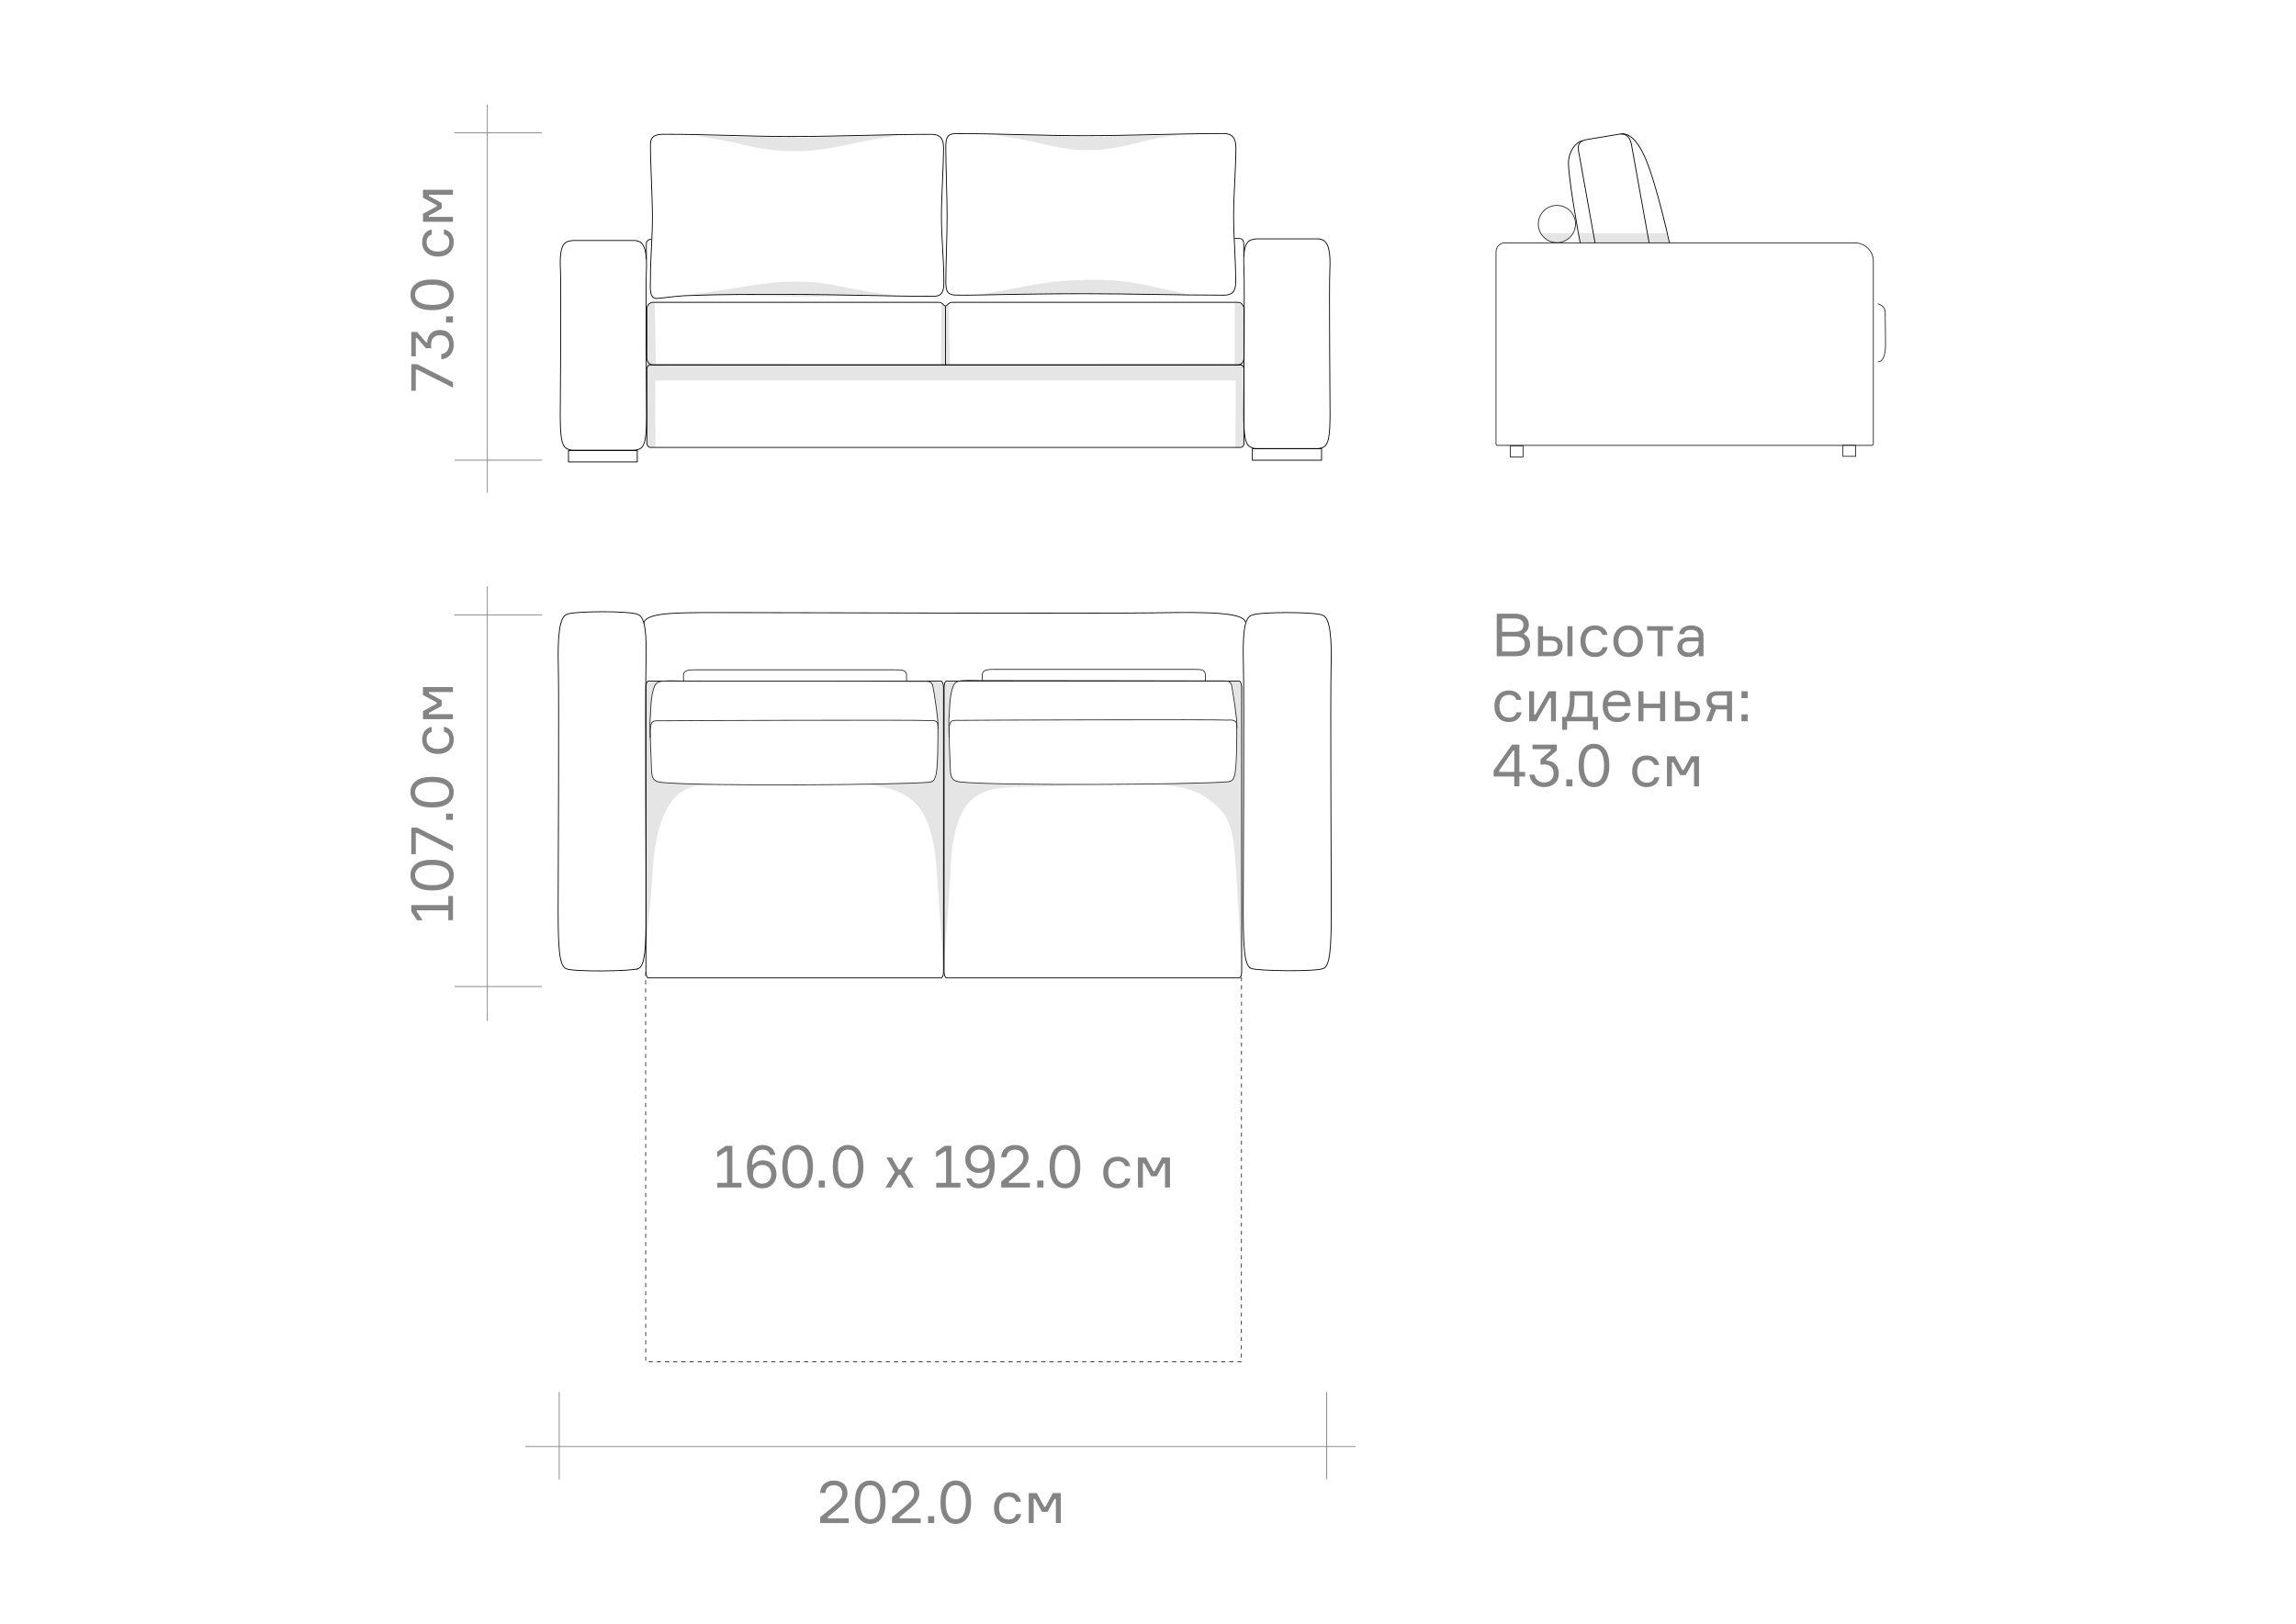 <?xml version="1.0" encoding="UTF-8"?>
<!DOCTYPE svg PUBLIC "-//W3C//DTD SVG 1.1//EN" "http://www.w3.org/Graphics/SVG/1.1/DTD/svg11.dtd">
<!-- Creator: CorelDRAW 2021.5 -->
<svg xmlns="http://www.w3.org/2000/svg" xml:space="preserve" width="297mm" height="210mm" version="1.1" shape-rendering="geometricPrecision" text-rendering="geometricPrecision" image-rendering="optimizeQuality" fill-rule="evenodd" clip-rule="evenodd"
viewBox="0 0 29698.94 20999.25"
 xmlns:xlink="http://www.w3.org/1999/xlink"
 xmlns:xodm="http://www.corel.com/coreldraw/odm/2003">
 <g id="Тени">
  <g id="_2274493547184">
   <path fill="black" fill-opacity="0.102" d="M8443.19 11255.55c52.37,-852.41 335.4,-1087.08 645.45,-1102.27 32.82,-1.58 115.84,0.59 153.82,-0.63 -264.53,-40.51 -614.43,-3.8 -737.85,-43.88 -74.23,-24.1 -78.1,-90.29 -84.85,-167.86 -8.2,-93.8 -17.81,-441.24 -10.5,-482.86l24.53 -464.15c4.73,-89.73 90.67,-187.19 72.54,-185.43l-132.28 13 -19.19 119.02 0 3575.26c40.44,-967.83 37.11,-427.35 88.33,-1260.19zm2702.32 -1112.37c184.34,10.35 332.23,46.07 366.06,57.44 327.52,110.16 557.04,286.95 608.86,1102.81 23.53,370.21 83.75,1212.31 83.75,1212.31 0,0 79.92,-951.76 88.51,-1209.51 43.31,-1296.81 555.29,-1099.42 1306.67,-1139.23 132.69,-7 511.72,-12.48 625.79,-22.2 -28.7,0.57 -281.9,0.39 -310.2,0.61 -649,5.23 -1306.82,14.83 -1562.43,-49.46 -67.24,-16.93 -52.24,-132.04 -63.8,-252.5 -17.34,-180.66 -34.23,-397.84 -26.25,-443.45l39.56 -428.01c5.87,-63.57 39.54,-127.66 78.89,-154.52l-142.48 0.36 -30.71 51.43 -39.21 -49.92 -159.85 -6.1c61.82,8.16 73.25,121.15 82.51,204.98l43.77 396.73c1.6,14.54 -0.6,28.69 -3.16,42.05l1.25 0.02c-4.27,56.61 9.12,304.73 -13.66,477.02 -9.87,74.78 4.72,131.68 -44.09,158.44 -97.48,53.51 -541.64,36.89 -929.76,50.71zm3822.02 7.59c239.31,3.62 484.72,52.22 657.25,179.51 319.9,236 328.49,393.34 372.82,1076.83 64.99,1002.08 63.44,1556.43 63.4,1021.72l-0.34 -3565.9 -44.39 -50.98 -110.15 -3.41c30.12,29.79 47.89,131.64 53.62,185.29l43.49 406.16c1.56,14.54 -0.62,28.69 -3.16,42.05l1.23 0.02c-6.09,81.18 32.32,589.8 -60.74,644.71 -114.45,67.55 -595.54,14.43 -973.03,64z"/>
   <path fill="black" fill-opacity="0.102" d="M8948.85 1753.44c606.47,65.82 793.69,194.39 1278.96,201.41 517.22,7.49 664.57,-100.7 1469.15,-215.92 -452.41,9.11 -895.07,32.28 -1347.49,41.41l-1400.62 -26.9z"/>
   <path fill="black" fill-opacity="0.102" d="M12706.58 1727.93c751.9,77.6 861.51,206 1346.79,212.75 517.22,7.2 784.02,-188.65 1362.28,-201.36 -452.41,8.75 -895.07,21.19 -1347.49,29.97l-1361.58 -41.36z"/>
   <polygon fill="black" fill-opacity="0.102" points="8367.54,4049.47 8388.82,3931.1 8469.61,3910.12 8483.38,4713.06 12170.81,4718.87 12176.81,3918.22 12229.27,3966.58 12273.58,3926.87 12285.26,4718.87 15971.32,4713.08 15971.24,3910.12 16068.16,3938.18 16092.5,4012.27 16094.54,5757.04 16018,5796.28 15980.7,5796.28 15984.68,4920.82 8475.32,4920.82 8479.36,5786.44 8386.37,5786.44 8365.48,5756.45 "/>
   <path fill="black" fill-opacity="0.102" d="M8878.46 3811.96c651.22,-66.71 900.55,-163.77 1385.83,-169.57 517.22,-6.19 594.33,98.11 1362.28,181.57 -452.42,-7.53 -911.86,18.13 -1364.28,10.58l-1383.83 -22.58z"/>
   <path fill="black" fill-opacity="0.102" d="M12667.54 3814.32c796.66,-148.56 893.12,-184.67 1378.39,-194.79 517.22,-10.78 680.09,44.59 1369.71,200.93 -452.4,-13.12 -906.26,-8.76 -1358.68,-21.92l-1389.42 15.78z"/>
   <polygon fill="black" fill-opacity="0.102" points="20414.39,3015.02 21556.66,3017.36 21588.14,3143.7 20439.89,3140.93 "/>
   <polygon fill="black" fill-opacity="0.102" points="19924.74,3015.02 20342.84,3017.36 20251.72,3117.46 20112.21,3136.54 19996.12,3099.16 "/>
   <g>
    <path fill="none" stroke="black" stroke-width="10.58" stroke-miterlimit="22.926" d="M17041.51 3089.05l-788.89 0c-17.36,0 -40.13,5.98 -55.9,10.04 -99.15,21.88 -117.93,151.23 -105.99,389.22 10.29,204.9 -2.88,1740.27 -2.88,1857.82 0,291.59 17.31,418.57 104.42,442.64 20.96,8.28 25.26,11.9 60.35,11.9l788.89 0c33.91,0 37.29,-5.13 58.32,-10.24 87.08,-23.97 104.42,-150.26 104.42,-440.37 0,-116.95 -13.17,-1644.36 -2.88,-1848.21 11.94,-236.74 -13.87,-384.2 -113.03,-405.97 -16.79,-5.43 -27.53,-6.83 -46.83,-6.83z"/>
    <path fill="none" stroke="black" stroke-width="10.58" stroke-miterlimit="22.926" d="M8444.17 3910.08c1231.17,0 2462.32,0 3693.49,0 51.04,-4.24 61.09,34.32 91.62,51.47 28.82,-17.15 51.29,-54.89 86.49,-51.47l3698.58 0c42.47,0 77.24,40.46 77.24,89.87l0 629.06c0,49.43 -34.77,89.87 -77.24,89.87l-7570.17 0c-42.49,0 -77.25,-40.44 -77.25,-89.87l0 -629.06c0,-49.41 34.76,-89.87 77.25,-89.87z"/>
    <rect fill="none" stroke="black" stroke-width="10.58" stroke-miterlimit="22.926" x="8367.06" y="4718.88" width="7724.65" height="1067.56" rx="44.96" ry="53.38"/>
    <rect fill="none" stroke="black" stroke-width="10.58" stroke-miterlimit="22.926" x="7353.61" y="5826.49" width="889.75" height="147.91"/>
    <rect fill="none" stroke="black" stroke-width="10.58" stroke-miterlimit="22.926" x="16199.42" y="5803.87" width="895.04" height="147.91"/>
    <path fill="none" stroke="black" stroke-width="10.58" stroke-miterlimit="22.926" d="M8361.22 3353.21l-0.81 -199.86c-1.83,-21.96 17.04,-57.21 62.23,-60.5m7541.98 -8.3c101.77,-4.22 115.03,2.31 123.43,65.38l0.77 167.71"/>
    <path fill="none" stroke="black" stroke-width="10.58" stroke-miterlimit="22.926" d="M8603.57 1736.29c565.88,0 1068.72,29.24 1634.62,29.24 573.53,0 1233.59,-28.45 1807.14,-28.45 104.44,0 159.45,42.49 159.45,172.64 0,224.71 -27.44,648.27 -27.44,872.98 0,315.15 31.81,553.78 31.81,868.94 0,130.16 -30.39,180.46 -134.84,180.46 -604.11,0 -1253.25,-24.46 -1857.34,-24.46 -501.2,0 -832.08,-3.43 -1357.1,16.49 -109.11,4.12 -329.5,35.7 -363.6,35.7 -104.47,0 -82.63,-137.2 -82.63,-267.35 0,-272.31 25.66,-509.59 25.66,-781.89 0,-267.56 -25.66,-669.52 -25.66,-937.06 0,-130.2 85.47,-137.25 189.92,-137.25z"/>
    <line fill="none" stroke="black" stroke-width="10.58" stroke-miterlimit="22.926" x1="12229.39" y1="4718.88" x2="12229.26" y2= "3966.58" />
    <path fill="none" stroke="black" stroke-width="10.58" stroke-miterlimit="22.926" d="M12372.53 1727.73c561.07,0 1100.84,27.01 1661.9,27.01 568.65,0 1226.81,-27.92 1795.45,-27.92 103.56,0 156.68,53.36 156.68,183.52 0,224.7 -29.52,636.87 -29.52,861.57 0,315.15 26.68,560.27 26.68,875.42 0,130.17 -49.64,169.97 -153.19,169.97 -598.94,0 -1219,-18.81 -1817.94,-18.81 -496.94,0 -1000.45,10.2 -1497.38,18.93 -33.81,0.6 -108.09,-1.11 -141.91,-1.11 -103.57,0 -138.81,-32.13 -138.81,-162.28 0,-272.3 16.39,-581.92 16.39,-854.23 0,-267.55 -16.9,-640.37 -16.9,-907.91 0,-130.17 35,-164.16 138.55,-164.16z"/>
    <path fill="none" stroke="black" stroke-width="10.58" stroke-miterlimit="22.926" d="M8200.56 3110.34l-788.88 0c-17.36,0 -40.13,5.98 -55.9,10.04 -99.16,21.88 -117.94,151.23 -105.99,389.22 10.28,204.9 -2.88,1740.27 -2.88,1857.82 0,291.59 17.31,418.57 104.42,442.64 20.96,8.28 25.26,11.9 60.35,11.9l788.88 0c33.91,0 37.3,-5.13 58.33,-10.24 87.08,-23.97 104.42,-150.26 104.42,-440.37 0,-116.95 -13.17,-1644.36 -2.89,-1848.21 11.95,-236.74 -13.86,-384.2 -113.02,-405.97 -16.79,-5.43 -27.53,-6.83 -46.84,-6.83z"/>
   </g>
   <g>
    <rect fill="none" stroke="#2B2A29" stroke-width="10.58" stroke-miterlimit="22.926" x="23837.68" y="5757.01" width="165.62" height="144.45"/>
    <rect fill="none" stroke="#2B2A29" stroke-width="10.58" stroke-miterlimit="22.926" x="19535.4" y="5765.39" width="165.62" height="144.45"/>
    <path fill="none" stroke="#2B2A29" stroke-width="10.58" stroke-miterlimit="22.926" d="M19351.04 3255.22l0 2485.92c0,10.38 8.47,18.84 18.83,18.84l4843.03 0c10.35,0 18.83,-8.46 18.83,-18.84l0 -2362.11c0,-130.97 -107.14,-238.1 -238.09,-238.1l-4528.33 0c-62.86,0 -114.27,51.42 -114.27,114.29z"/>
    <circle fill="none" stroke="#2B2A29" stroke-width="10.58" stroke-miterlimit="22.926" cx="20138.65" cy="2897.23" r="240.76"/>
    <path fill="none" stroke="#2B2A29" stroke-width="10.58" stroke-miterlimit="22.926" d="M24289.64 3929.46c0,0 95.53,17.55 95.53,113.73 0,96.17 6.02,384.27 4.14,432.27 -1.88,48.01 -8.38,203.82 -99.01,203.82"/>
    <path fill="none" stroke="black" stroke-width="10.58" stroke-miterlimit="22.926" d="M20632.04 3140.93l-198.65 -1105.44c-18.62,-103.7 -53.52,-205.9 87.23,-229.49l415.42 -69.58c37.34,-6.26 139.14,-22.12 168.28,140.18l226.15 1258.41"/>
    <path fill="none" stroke="black" stroke-width="10.58" stroke-miterlimit="22.926" d="M20473.78 1819.2c-100.11,20.95 -171.86,138.06 -184.2,254.79 -17.34,163.99 142.39,1037.34 150.32,1066.94"/>
    <path fill="none" stroke="black" stroke-width="10.58" stroke-miterlimit="22.926" d="M20966.47 1732.95c182.67,-29.06 309.78,294.93 334.28,356.05 130.86,326.5 280.84,985.94 292.79,1051.95"/>
   </g>
   <g>
    <path fill="none" stroke="black" stroke-width="10.58" stroke-miterlimit="22.926" d="M16180.26 12523.95c-82.45,-42.17 -98.93,-257.54 -98.93,-752.27 0,-199.44 12.56,-2804.25 2.73,-3151.88 -11.31,-403.75 6.54,-623.23 100.75,-660.69 93.37,-51.11 841.68,-46.36 924.34,-2.55 95.01,34.39 119.57,284.57 108.22,686.17 -9.79,345.87 2.71,2937.23 2.71,3135.65 0,492.13 -16.46,706.44 -99.61,745.95 -84.87,45.14 -864.37,34.58 -940.21,-0.38z"/>
    <path fill="none" stroke="black" stroke-width="10.58" stroke-miterlimit="22.926" d="M16110.39 8047.61c-25.72,-129.61 -487.4,-133.97 -1169.23,-121.91 -587.11,10.38 -4986.17,-2.92 -5323.02,-2.92 -835.46,0 -1254.63,-15.73 -1291.3,137.12"/>
    <path fill="none" stroke="black" stroke-width="10.58" stroke-miterlimit="22.926" d="M8259.43 12526.72c82.45,-42.29 98.93,-258.3 98.93,-754.49 0,-200.03 -12.56,-2812.52 -2.73,-3161.18 11.31,-404.94 -6.53,-625.07 -100.74,-662.64 -93.37,-51.27 -841.69,-46.5 -924.35,-2.56 -95.01,34.5 -119.57,285.41 -108.22,688.2 9.8,346.89 -2.71,2945.89 -2.71,3144.9 0,493.58 16.47,708.53 99.62,748.15 84.86,45.28 864.37,34.69 940.2,-0.38z"/>
    <rect fill="none" stroke="black" stroke-width="10.58" stroke-miterlimit="22.926" x="12211.72" y="8808.55" width="3849.29" height="3838.97" rx="31.72" ry="79.98"/>
    <rect fill="none" stroke="black" stroke-width="10.58" stroke-miterlimit="22.926" x="8354.88" y="8808.46" width="3849.29" height="3839.06" rx="31.72" ry="79.98"/>
    <g>
     <polyline fill="none" stroke="#2B2A29" stroke-width="10.58" stroke-miterlimit="22.926" stroke-dasharray="52.898 52.898" points="8351.29,12572.03 8352.69,17612.75 16057.13,17612.75 16059.06,12580.54 "/>
     <path fill="none" stroke="#2B2A29" stroke-width="10.58" stroke-miterlimit="22.926" d="M8428.82 9993.44c10.47,75.26 28.9,115.14 125.98,125.31 500.04,52.43 3051.04,33.35 3465.23,-2.21 47.98,-6.19 64.64,-25.59 81.25,-74.04 33.7,-90.95 31.14,-508.45 31.14,-646.83 7.63,-80.26 -49.94,-446.76 -68.18,-531.76 -10.43,-38.75 -45.98,-52.7 -75.81,-52.05 -1104.57,-3.75 -1995.95,-1.77 -3120.81,-4.39 -59.71,2.21 -190.38,-7.28 -287.46,0.64 -61.15,5.01 -96.48,26.82 -108.53,57.37 -63.66,129.7 -51.61,367.87 -62.83,437.64 -5.81,124.91 16.15,551.22 20.02,690.32z"/>
     <path fill="none" stroke="#2B2A29" stroke-width="10.58" stroke-miterlimit="22.926" d="M8411 9544.62c-5.58,-233.9 17.78,-225.35 143.19,-222.54 103.64,-3.08 3399.66,-13.02 3433.96,-3.4 64.36,4.69 160.22,-30.32 144.35,108.39"/>
     <path fill="none" stroke="#2B2A29" stroke-width="10.58" stroke-miterlimit="22.926" d="M8842.47 8807.43c-0.13,-8.2 -2.19,-61.14 -2.36,-69.35 3.33,-52.82 25.07,-75.48 151.42,-75.48 878.49,0 1692.33,0 2570.83,0 112.14,0 167.07,-1.05 164.12,85.81l0 62.07"/>
     <path fill="none" stroke="#2B2A29" stroke-width="10.58" stroke-miterlimit="22.926" d="M12294.09 9987.74c10.48,75.26 28.91,115.14 125.99,125.31 500.04,52.43 3051.04,33.35 3465.23,-2.21 47.98,-6.19 64.64,-25.59 81.25,-74.04 33.7,-90.95 31.14,-508.45 31.14,-646.83 7.63,-80.26 -49.94,-446.76 -68.18,-531.75 -10.43,-38.76 -45.98,-52.71 -75.81,-52.06 -1104.57,-3.75 -1995.95,-1.77 -3120.81,-4.39 -59.71,2.21 -190.38,-7.28 -287.46,0.64 -61.15,5.01 -96.48,26.82 -108.53,57.37 -63.66,129.7 -51.61,367.87 -62.83,437.64 -5.81,124.91 16.15,551.22 20.01,690.32z"/>
     <path fill="none" stroke="#2B2A29" stroke-width="10.58" stroke-miterlimit="22.926" d="M12276.28 9538.92c-5.59,-233.9 17.78,-225.34 143.19,-222.54 103.64,-3.08 3399.66,-13.02 3433.96,-3.4 64.36,4.69 160.22,-30.32 144.35,108.39"/>
     <path fill="none" stroke="#2B2A29" stroke-width="10.58" stroke-miterlimit="22.926" d="M12707.76 8801.73c-0.13,-8.2 -2.19,-61.14 -2.36,-69.35 3.33,-52.82 25.07,-75.48 151.42,-75.48 878.49,0 1692.33,0 2570.83,0 112.13,0 167.07,-1.05 164.12,85.81l0 62.08"/>
    </g>
   </g>
   <path fill="#666666" fill-rule="nonzero" fill-opacity="0.8" d="M19715.8 8188.12l0 16.94c23.11,10.79 41.72,27.73 55.84,50.84 14.13,23.11 21.19,48.53 21.19,76.27 0,46.21 -15.92,83.58 -47.76,112.08 -31.84,28.5 -78.06,42.75 -138.66,42.75l-245.72 0 0 -549.99 239.56 0c55.98,0 99.24,13.23 129.8,39.67 30.55,26.45 45.83,59.7 45.83,99.76 0,52.89 -20.03,90.13 -60.08,111.7zm-285.78 -189.49l0 171.77 168.69 0c71.38,0 107.07,-29.27 107.07,-87.82 0,-28.76 -10.27,-49.94 -30.81,-63.55 -20.54,-13.61 -46.48,-20.41 -77.8,-20.41l-167.15 0zm0 426.73l171.77 0c35.43,0 64.45,-7.57 87.05,-22.72 22.59,-15.15 33.89,-40.44 33.89,-75.88 0,-33.38 -11.17,-57.64 -33.51,-72.79 -22.34,-15.15 -51.23,-22.73 -86.66,-22.73l-172.54 0 0 194.11zm463.71 -326.6l65.47 0 0 129.41 107.08 0c46.73,0 82.81,11.3 108.23,33.9 25.42,22.59 38.13,54.18 38.13,94.75 0,41.08 -12.71,73.05 -38.13,95.9 -25.42,22.85 -61.5,34.28 -108.23,34.28l-172.54 0 0 -388.23zm65.47 184.87l0 146.35 97.83 0c32.36,0 55.47,-6.17 69.33,-18.49 13.87,-12.33 20.8,-30.56 20.8,-54.69 0,-24.14 -6.93,-42.37 -20.8,-54.7 -13.86,-12.32 -36.97,-18.48 -69.33,-18.48l-97.83 0zm315.82 -184.87l65.48 0 0 388.23 -65.48 0 0 -388.23zm454.48 271.14l65.47 0c-7.7,39.03 -25.8,69.97 -54.31,92.82 -28.5,22.86 -64.83,34.28 -109,34.28 -58.54,0 -104.63,-19.13 -138.27,-57.38 -33.64,-38.26 -50.45,-87.18 -50.45,-146.74 0,-60.09 16.69,-109.13 50.07,-147.12 33.38,-38 79.6,-57.01 138.65,-57.01 44.68,0 81.02,11.17 109,33.51 27.99,22.34 45.33,52 52,88.98l-65.48 0c-13.86,-43.66 -45.7,-65.48 -95.52,-65.48 -41.59,0 -72.53,13.74 -92.82,41.21 -20.28,27.48 -30.43,62.27 -30.43,104.38 0,42.62 10.27,78.06 30.82,106.3 20.54,28.25 51.35,42.37 92.43,42.37 54.44,0 87.05,-23.37 97.84,-70.1zm190.64 -223.38c34.15,-38.52 80.76,-57.78 139.82,-57.78 59.05,0 105.66,19.26 139.81,57.78 34.15,38.51 51.23,87.3 51.23,146.35 0,59.06 -17.08,107.84 -51.23,146.35 -34.15,38.52 -80.76,57.77 -139.81,57.77 -59.06,0 -105.67,-19.25 -139.82,-57.77 -34.15,-38.52 -51.22,-87.3 -51.22,-146.35 0,-59.06 17.07,-107.85 51.22,-146.35zm46.61 250.73c21.57,28.5 52.64,42.75 93.21,42.75 40.57,0 71.64,-14.25 93.2,-42.75 21.57,-28.5 32.36,-63.3 32.36,-104.38 0,-41.08 -10.79,-75.88 -32.36,-104.38 -21.56,-28.5 -52.63,-42.75 -93.2,-42.75 -40.57,0 -71.64,14.25 -93.21,42.75 -21.57,28.5 -32.36,63.3 -32.36,104.38 0,41.08 10.79,75.88 32.36,104.38zm338.93 -241.49l0 -57 334.31 0 0 57 -134.04 0 0 331.23 -65.47 0 0 -331.23 -134.81 0zm667.85 331.23l0 -40.83 -16.95 0c-26.7,33.9 -67.02,50.84 -120.94,50.84 -42.62,0 -76.52,-12.32 -101.68,-36.97 -25.16,-24.65 -37.75,-54.44 -37.75,-89.36 0,-35.43 12.33,-65.73 36.98,-90.9 24.65,-25.16 61.88,-37.74 111.7,-37.74l126.33 0 0 -15.41c0,-24.65 -7.71,-44.29 -23.11,-58.93 -15.41,-14.63 -39.29,-21.95 -71.64,-21.95 -56.49,0 -86.53,18.74 -90.13,56.23l-65.48 0c2.57,-35.43 17.85,-63.16 45.84,-83.19 27.99,-20.03 64.06,-30.05 108.23,-30.05 49.81,0 88.97,11.56 117.47,34.67 28.5,23.11 42.75,56.23 42.75,99.37l0 264.21 -61.62 0zm-121.71 -46.99c32.35,0 60.34,-10.66 83.96,-31.97 23.63,-21.31 35.44,-47.37 35.44,-78.19l0 -35.43 -116.32 0c-62.14,0 -93.21,24.65 -93.21,73.95 0,22.08 7.83,39.54 23.5,52.38 15.66,12.84 37.87,19.26 66.63,19.26zm-2235.39 771.12l65.47 0c-7.7,39.03 -25.8,69.97 -54.31,92.82 -28.5,22.86 -64.83,34.28 -109,34.28 -58.54,0 -104.63,-19.13 -138.27,-57.38 -33.64,-38.26 -50.45,-87.18 -50.45,-146.74 0,-60.09 16.69,-109.13 50.07,-147.12 33.38,-38 79.6,-57.01 138.65,-57.01 44.68,0 81.02,11.17 109,33.51 27.99,22.34 45.33,52 52,88.98l-65.48 0c-13.86,-43.66 -45.7,-65.48 -95.52,-65.48 -41.59,0 -72.53,13.74 -92.82,41.21 -20.28,27.48 -30.43,62.27 -30.43,104.38 0,42.62 10.27,78.06 30.82,106.3 20.54,28.25 51.35,42.37 92.43,42.37 54.44,0 87.05,-23.37 97.84,-70.1zm255.73 117.09l-92.43 0 0 -388.23 63.93 0 0 300.41 16.95 0 170.23 -300.41 95.52 0 0 388.23 -63.94 0 0 -300.41 -16.94 0 -173.32 300.41zm726.39 -57l71.64 0 0 167.15 -63.94 0 0 -110.16 -335.85 0 0 110.16 -63.93 0 0 -167.15 51.61 0c31.84,-67.79 47.76,-142.76 47.76,-224.93l0 -106.3 292.71 0 0 331.23zm-65.48 0l0 -274.23 -166.38 0 0 49.3c0,87.82 -14.12,162.79 -42.36,224.93l208.74 0zm558.47 -160.22l0 22.34 -295.8 0c1.03,46.73 12.07,83.07 33.13,109 21.05,25.93 51.35,38.9 90.89,38.9 53.41,0 86.28,-20.03 98.61,-60.08l66.24 0c-6.67,34.92 -24.26,63.16 -52.76,84.73 -28.51,21.57 -65.87,32.35 -112.09,32.35 -59.05,0 -105.27,-19.25 -138.65,-57.77 -33.38,-38.52 -50.07,-88.59 -50.07,-150.2 0,-60.6 16.69,-109.13 50.07,-145.58 33.38,-36.46 79.08,-54.7 137.11,-54.7 54.95,0 97.32,17.34 127.11,52 29.78,34.67 45.19,77.68 46.22,129.03zm-174.86 -124.02c-33.38,0 -60.08,8.6 -80.11,25.8 -20.03,17.21 -32.35,39.16 -36.98,65.87l224.16 0c-2.06,-26.19 -12.58,-48.02 -31.59,-65.48 -19,-17.46 -44.16,-26.19 -75.49,-26.19zm622.4 341.24l-65.48 0 0 -171 -214.91 0 0 171 -65.47 0 0 -388.23 65.47 0 0 160.22 214.91 0 0 -160.22 65.48 0 0 388.23zm671.7 -388.23l193.34 0 0 388.23 -66.25 0 0 -153.28 -117.86 0c-10.27,0 -18.23,-0.26 -23.88,-0.77l-58.54 154.05 -68.56 0 65.48 -168.69c-40.06,-19 -60.09,-52.9 -60.09,-101.68 0,-37.49 11.68,-66.51 35.05,-87.05 23.37,-20.54 57.13,-30.81 101.3,-30.81zm127.1 55.46l-120.17 0c-28.24,0 -48.27,5.39 -60.08,16.18 -11.82,10.78 -17.72,26.45 -17.72,46.99 0,20.03 5.9,35.18 17.72,45.45 11.81,10.27 31.84,15.4 60.08,15.4l120.17 0 0 -124.02zm-1998.14 1173.99l-80.12 0 0 -89.36 80.12 0 0 89.36zm134.03 -479.89c35.95,-46.73 83.96,-70.1 144.04,-70.1 60.08,0 108.23,23.5 144.42,70.49 36.21,46.99 54.31,116.96 54.31,209.9 0,92.95 -18.1,162.78 -54.31,209.52 -36.2,46.73 -84.35,70.09 -144.42,70.09 -60.09,0 -108.1,-23.36 -144.04,-70.09 -35.95,-46.74 -53.92,-116.58 -53.92,-209.52 0,-93.47 17.97,-163.56 53.92,-210.29zm46.22 371.67c21.57,38.77 54.18,58.16 97.83,58.16 43.65,0 76.39,-19.39 98.22,-58.16 21.82,-38.77 32.73,-92.57 32.73,-161.37 0,-69.33 -10.91,-123.38 -32.73,-162.14 -21.83,-38.78 -54.57,-58.16 -98.22,-58.16 -43.65,0 -76.26,19.38 -97.83,58.16 -21.57,38.77 -32.35,92.82 -32.35,162.14 0,68.81 10.78,122.61 32.35,161.37zm878.91 -8.86l65.47 0c-7.7,39.03 -25.8,69.97 -54.31,92.82 -28.5,22.86 -64.83,34.28 -109,34.28 -58.54,0 -104.63,-19.13 -138.27,-57.38 -33.64,-38.26 -50.45,-87.18 -50.45,-146.74 0,-60.09 16.69,-109.13 50.07,-147.12 33.38,-38 79.6,-57.01 138.65,-57.01 44.68,0 81.02,11.17 109,33.51 27.99,22.34 45.33,52 52,88.98l-65.48 0c-13.86,-43.66 -45.7,-65.48 -95.52,-65.48 -41.59,0 -72.53,13.74 -92.82,41.21 -20.28,27.48 -30.43,62.27 -30.43,104.38 0,42.62 10.27,78.06 30.82,106.3 20.54,28.25 51.35,42.37 92.43,42.37 54.44,0 87.05,-23.37 97.84,-70.1zm163.3 117.09l0 -388.23 103.99 0 95.52 177.16 16.95 0 95.52 -177.16 102.45 0 0 388.23 -63.94 0 0 -311.97 -16.95 0 -90.12 166.38 -72.41 0 -90.13 -166.38 -16.95 0 0 311.97 -63.93 0zm168.69 -1229.45l0 129.41 114.78 0c46.73,0 82.81,11.3 108.23,33.9 25.42,22.59 38.13,54.18 38.13,94.75 0,41.08 -12.71,73.05 -38.13,95.9 -25.42,22.85 -61.5,34.28 -108.23,34.28l-180.24 0 0 -388.23 65.47 0zm0 331.23l105.54 0c32.35,0 55.46,-6.17 69.33,-18.49 13.86,-12.33 20.79,-30.56 20.79,-54.69 0,-24.14 -6.93,-42.37 -20.79,-54.7 -13.87,-12.32 -36.98,-18.48 -69.33,-18.48l-105.54 0 0 146.35zm875.05 57l-80.12 0 0 -89.36 80.12 0 0 89.36zm0 -298.87l-80.12 0 0 -89.36 80.12 0 0 89.36zm-2952.53 953.68l73.95 0 0 60.09 -73.95 0 0 126.33 -66.25 0 0 -126.33 -266.52 0 0 -77.03 238.02 -335.85 94.75 0 0 352.79zm-261.9 0l196.42 0 0 -276.53 -16.94 0 -179.48 259.59 0 16.94zm431.37 -352.79l315.05 0 0 75.49 -134.81 115.55 0 16.17c47.76,1.03 86.4,15.92 115.93,44.68 29.53,28.76 44.3,68.56 44.3,119.4 0,54.95 -17.72,98.34 -53.16,130.18 -35.43,31.84 -81.14,47.76 -137.11,47.76 -53.92,0 -98.09,-15.15 -132.5,-45.44 -34.4,-30.3 -53.15,-68.82 -56.23,-115.55l67.79 0c3.08,30.3 15.79,54.69 38.13,73.18 22.34,18.49 49.94,27.73 82.81,27.73 37.49,0 67.27,-10.53 89.35,-31.58 22.09,-21.06 33.13,-49.82 33.13,-86.28 0,-35.95 -10.53,-64.06 -31.58,-84.35 -21.06,-20.28 -51.1,-30.43 -90.13,-30.43 -19,0 -34.67,1.54 -46.99,4.62l0 -71.64 131.72 -114 0 -16.95 -235.7 0 0 -58.54z"/>
   <path fill="#666666" fill-rule="nonzero" fill-opacity="0.8" d="M10675.73 19307.6l-67.79 0c3.08,-51.87 21.18,-91.41 54.3,-118.63 33.13,-27.22 74.85,-40.83 125.18,-40.83 52.38,0 94.62,14.25 126.72,42.75 32.1,28.51 48.14,68.95 48.14,121.33 0,63.68 -39.8,128.64 -119.4,194.88l-135.57 114.01 0 16.95 271.91 0 0 60.08 -370.51 0 0 -76.26 79.34 -64.71c49.3,-39.54 90.13,-74.21 122.48,-103.99 12.33,-10.79 22.21,-20.03 29.66,-27.73 7.44,-7.71 15.92,-17.85 25.42,-30.43 9.5,-12.58 16.69,-25.81 21.57,-39.67 4.88,-13.87 7.32,-28.25 7.32,-43.14 0,-33.38 -9.76,-59.06 -29.28,-77.03 -19.51,-17.98 -45.96,-26.96 -79.34,-26.96 -31.33,0 -56.62,8.34 -75.88,25.03 -19.25,16.69 -30.68,41.47 -34.27,74.34zm435.98 -89.36c35.95,-46.73 83.96,-70.1 144.04,-70.1 60.08,0 108.23,23.5 144.42,70.49 36.21,46.99 54.31,116.96 54.31,209.9 0,92.95 -18.1,162.78 -54.31,209.52 -36.2,46.73 -84.35,70.09 -144.42,70.09 -60.09,0 -108.1,-23.36 -144.04,-70.09 -35.95,-46.74 -53.92,-116.58 -53.92,-209.52 0,-93.47 17.97,-163.56 53.92,-210.29zm46.22 371.67c21.57,38.77 54.18,58.16 97.83,58.16 43.65,0 76.39,-19.39 98.22,-58.16 21.82,-38.77 32.73,-92.57 32.73,-161.37 0,-69.33 -10.91,-123.38 -32.73,-162.14 -21.83,-38.78 -54.57,-58.16 -98.22,-58.16 -43.65,0 -76.26,19.38 -97.83,58.16 -21.57,38.77 -32.35,92.82 -32.35,162.14 0,68.81 10.78,122.61 32.35,161.37zm447.54 -282.31l-67.79 0c3.08,-51.87 21.18,-91.41 54.3,-118.63 33.13,-27.22 74.85,-40.83 125.18,-40.83 52.38,0 94.62,14.25 126.72,42.75 32.1,28.51 48.14,68.95 48.14,121.33 0,63.68 -39.8,128.64 -119.4,194.88l-135.57 114.01 0 16.95 271.91 0 0 60.08 -370.51 0 0 -76.26 79.34 -64.71c49.3,-39.54 90.13,-74.21 122.48,-103.99 12.33,-10.79 22.21,-20.03 29.66,-27.73 7.44,-7.71 15.92,-17.85 25.42,-30.43 9.5,-12.58 16.69,-25.81 21.57,-39.67 4.88,-13.87 7.32,-28.25 7.32,-43.14 0,-33.38 -9.76,-59.06 -29.28,-77.03 -19.51,-17.98 -45.96,-26.96 -79.34,-26.96 -31.33,0 -56.62,8.34 -75.88,25.03 -19.25,16.69 -30.68,41.47 -34.27,74.34zm479.12 390.54l-80.12 0 0 -89.36 80.12 0 0 89.36zm134.03 -479.89c35.95,-46.73 83.96,-70.1 144.04,-70.1 60.08,0 108.23,23.5 144.42,70.49 36.21,46.99 54.31,116.96 54.31,209.9 0,92.95 -18.1,162.78 -54.31,209.52 -36.2,46.73 -84.35,70.09 -144.42,70.09 -60.09,0 -108.1,-23.36 -144.04,-70.09 -35.95,-46.74 -53.92,-116.58 -53.92,-209.52 0,-93.47 17.97,-163.56 53.92,-210.29zm46.22 371.67c21.57,38.77 54.18,58.16 97.83,58.16 43.65,0 76.39,-19.39 98.22,-58.16 21.82,-38.77 32.73,-92.57 32.73,-161.37 0,-69.33 -10.91,-123.38 -32.73,-162.14 -21.83,-38.78 -54.57,-58.16 -98.22,-58.16 -43.65,0 -76.26,19.38 -97.83,58.16 -21.57,38.77 -32.35,92.82 -32.35,162.14 0,68.81 10.78,122.61 32.35,161.37zm878.91 -8.86l65.47 0c-7.7,39.03 -25.8,69.97 -54.31,92.82 -28.5,22.86 -64.83,34.28 -109,34.28 -58.54,0 -104.63,-19.13 -138.27,-57.38 -33.64,-38.26 -50.45,-87.18 -50.45,-146.74 0,-60.09 16.69,-109.13 50.07,-147.12 33.38,-38 79.6,-57.01 138.65,-57.01 44.68,0 81.02,11.17 109,33.51 27.99,22.34 45.33,52 52,88.98l-65.48 0c-13.86,-43.66 -45.7,-65.48 -95.52,-65.48 -41.59,0 -72.53,13.74 -92.82,41.21 -20.28,27.48 -30.43,62.27 -30.43,104.38 0,42.62 10.27,78.06 30.82,106.3 20.54,28.25 51.35,42.37 92.43,42.37 54.44,0 87.05,-23.37 97.84,-70.1zm163.3 117.09l0 -388.23 103.99 0 95.52 177.16 16.95 0 95.52 -177.16 102.45 0 0 388.23 -63.94 0 0 -311.97 -16.95 0 -90.12 166.38 -72.41 0 -90.13 -166.38 -16.95 0 0 311.97 -63.93 0z"/>
   <path fill="#666666" fill-rule="nonzero" fill-opacity="0.8" d="M5395.53 4709.8l463.71 233.4 0 70.87 -463.71 -234.17 -16.95 0 0 273.45 -58.54 0 0 -343.55 75.49 0zm-75.49 -101.69l0 -315.05 75.49 0 115.55 134.81 16.17 0c1.03,-47.76 15.92,-86.4 44.68,-115.93 28.76,-29.53 68.56,-44.3 119.4,-44.3 54.95,0 98.34,17.72 130.18,53.16 31.84,35.43 47.76,81.14 47.76,137.11 0,53.92 -15.15,98.09 -45.44,132.5 -30.3,34.4 -68.82,53.15 -115.55,56.23l0 -67.79c30.3,-3.08 54.69,-15.79 73.18,-38.13 18.49,-22.34 27.73,-49.94 27.73,-82.81 0,-37.49 -10.53,-67.27 -31.58,-89.35 -21.06,-22.09 -49.82,-33.13 -86.28,-33.13 -35.95,0 -64.06,10.53 -84.35,31.58 -20.28,21.06 -30.43,51.1 -30.43,90.13 0,19 1.54,34.67 4.62,46.99l-71.64 0 -114 -131.72 -16.95 0 0 235.7 -58.54 0zm539.2 -516.86l0 80.12 -89.36 0 0 -80.12 89.36 0zm-479.89 -134.03c-46.73,-35.95 -70.1,-83.96 -70.1,-144.04 0,-60.08 23.5,-108.23 70.49,-144.42 46.99,-36.21 116.96,-54.31 209.9,-54.31 92.95,0 162.78,18.1 209.52,54.31 46.73,36.2 70.09,84.35 70.09,144.42 0,60.09 -23.36,108.1 -70.09,144.04 -46.74,35.95 -116.58,53.92 -209.52,53.92 -93.47,0 -163.56,-17.97 -210.29,-53.92zm371.67 -46.22c38.77,-21.57 58.16,-54.18 58.16,-97.83 0,-43.65 -19.39,-76.39 -58.16,-98.22 -38.77,-21.82 -92.57,-32.73 -161.37,-32.73 -69.33,0 -123.38,10.91 -162.14,32.73 -38.78,21.83 -58.16,54.57 -58.16,98.22 0,43.65 19.38,76.26 58.16,97.83 38.77,21.57 92.82,32.35 162.14,32.35 68.81,0 122.61,-10.78 161.37,-32.35zm-8.86 -878.91l0 -65.47c39.03,7.7 69.97,25.8 92.82,54.31 22.86,28.5 34.28,64.83 34.28,109 0,58.54 -19.13,104.63 -57.38,138.27 -38.26,33.64 -87.18,50.45 -146.74,50.45 -60.09,0 -109.13,-16.69 -147.12,-50.07 -38,-33.38 -57.01,-79.6 -57.01,-138.65 0,-44.68 11.17,-81.02 33.51,-109 22.34,-27.99 52,-45.33 88.98,-52l0 65.48c-43.66,13.86 -65.48,45.7 -65.48,95.52 0,41.59 13.74,72.53 41.21,92.82 27.48,20.28 62.27,30.43 104.38,30.43 42.62,0 78.06,-10.27 106.3,-30.82 28.25,-20.54 42.37,-51.35 42.37,-92.43 0,-54.44 -23.37,-87.05 -70.1,-97.84zm117.09 -163.3l-388.23 0 0 -103.99 177.16 -95.52 0 -16.95 -177.16 -95.52 0 -102.45 388.23 0 0 63.94 -311.97 0 0 16.95 166.38 90.12 0 72.41 -166.38 90.13 0 16.95 311.97 0 0 63.93z"/>
   <path fill="#666666" fill-rule="nonzero" fill-opacity="0.8" d="M5859.24 11901.18l-60.08 0 0 -127.87 -408.26 0 0 15.4 76.26 113.24 -70.87 0 -76.26 -112.47 0 -83.96 479.12 0 0 -117.86 60.08 0 0 313.51zm-479.89 -439.06c-46.73,-35.95 -70.1,-83.96 -70.1,-144.04 0,-60.08 23.5,-108.23 70.49,-144.42 46.99,-36.21 116.96,-54.31 209.9,-54.31 92.95,0 162.78,18.1 209.52,54.31 46.73,36.2 70.09,84.35 70.09,144.42 0,60.09 -23.36,108.1 -70.09,144.04 -46.74,35.95 -116.58,53.92 -209.52,53.92 -93.47,0 -163.56,-17.97 -210.29,-53.92zm371.67 -46.22c38.77,-21.57 58.16,-54.18 58.16,-97.83 0,-43.65 -19.39,-76.39 -58.16,-98.22 -38.77,-21.82 -92.57,-32.73 -161.37,-32.73 -69.33,0 -123.38,10.91 -162.14,32.73 -38.78,21.83 -58.16,54.57 -58.16,98.22 0,43.65 19.38,76.26 58.16,97.83 38.77,21.57 92.82,32.35 162.14,32.35 68.81,0 122.61,-10.78 161.37,-32.35zm-355.49 -712.52l463.71 233.4 0 70.87 -463.71 -234.17 -16.95 0 0 273.45 -58.54 0 0 -343.55 75.49 0zm463.71 -180.25l0 80.12 -89.36 0 0 -80.12 89.36 0zm-479.89 -134.03c-46.73,-35.95 -70.1,-83.96 -70.1,-144.04 0,-60.08 23.5,-108.23 70.49,-144.42 46.99,-36.21 116.96,-54.31 209.9,-54.31 92.95,0 162.78,18.1 209.52,54.31 46.73,36.2 70.09,84.35 70.09,144.42 0,60.09 -23.36,108.1 -70.09,144.04 -46.74,35.95 -116.58,53.92 -209.52,53.92 -93.47,0 -163.56,-17.97 -210.29,-53.92zm371.67 -46.22c38.77,-21.57 58.16,-54.18 58.16,-97.83 0,-43.65 -19.39,-76.39 -58.16,-98.22 -38.77,-21.82 -92.57,-32.73 -161.37,-32.73 -69.33,0 -123.38,10.91 -162.14,32.73 -38.78,21.83 -58.16,54.57 -58.16,98.22 0,43.65 19.38,76.26 58.16,97.83 38.77,21.57 92.82,32.35 162.14,32.35 68.81,0 122.61,-10.78 161.37,-32.35zm-8.86 -878.91l0 -65.47c39.03,7.7 69.97,25.8 92.82,54.31 22.86,28.5 34.28,64.83 34.28,109 0,58.54 -19.13,104.63 -57.38,138.27 -38.26,33.64 -87.18,50.45 -146.74,50.45 -60.09,0 -109.13,-16.69 -147.12,-50.07 -38,-33.38 -57.01,-79.6 -57.01,-138.65 0,-44.68 11.17,-81.02 33.51,-109 22.34,-27.99 52,-45.33 88.98,-52l0 65.48c-43.66,13.86 -65.48,45.7 -65.48,95.52 0,41.59 13.74,72.53 41.21,92.82 27.48,20.28 62.27,30.43 104.38,30.43 42.62,0 78.06,-10.27 106.3,-30.82 28.25,-20.54 42.37,-51.35 42.37,-92.43 0,-54.44 -23.37,-87.05 -70.1,-97.84zm117.09 -163.3l-388.23 0 0 -103.99 177.16 -95.52 0 -16.95 -177.16 -95.52 0 -102.45 388.23 0 0 63.94 -311.97 0 0 16.95 166.38 90.12 0 72.41 -166.38 90.13 0 16.95 311.97 0 0 63.93z"/>
   <path fill="#666666" fill-rule="nonzero" fill-opacity="0.8" d="M9277.27 15358.22l0 -60.08 127.87 0 0 -408.26 -15.4 0 -113.24 76.26 0 -70.87 112.47 -76.26 83.96 0 0 479.12 117.86 0 0 60.08 -313.51 0zm593.89 -351.26c49.3,0 90.39,16.57 123.26,49.69 32.86,33.12 49.3,75.11 49.3,125.95 0,52.89 -16.57,97.06 -49.69,132.49 -33.12,35.44 -77.67,53.15 -133.65,53.15 -61.11,0 -109.39,-21.05 -144.81,-63.16 -35.44,-42.11 -53.15,-109.39 -53.15,-201.82 0,-86.79 17.33,-157.64 51.99,-212.59 34.67,-54.95 85.64,-82.43 152.9,-82.43 44.68,0 81.27,11.94 109.77,35.82 28.51,23.88 45.84,54.82 52,92.82l-67.02 0c-13.35,-45.7 -44.93,-68.55 -94.75,-68.55 -42.62,0 -76,16.94 -100.14,50.84 -24.14,33.89 -37.23,80.62 -39.29,140.19l16.95 0c11.3,-13.87 27.86,-26.07 49.69,-36.59 21.82,-10.53 47.37,-15.8 76.64,-15.8zm-96.29 268.07c22.6,22.08 50.85,33.12 84.74,33.12 33.89,0 61.75,-10.79 83.58,-32.35 21.82,-21.57 32.74,-51.62 32.74,-90.13 0,-38.52 -11.04,-68.05 -33.13,-88.59 -22.08,-20.54 -50.32,-30.81 -84.73,-30.81 -33.9,0 -61.88,10.53 -83.97,31.58 -22.08,21.06 -33.12,50.07 -33.12,87.05 0,38 11.3,68.04 33.89,90.13zm398.25 -396.71c35.95,-46.73 83.96,-70.1 144.04,-70.1 60.08,0 108.23,23.5 144.42,70.49 36.21,46.99 54.31,116.96 54.31,209.9 0,92.95 -18.1,162.78 -54.31,209.52 -36.2,46.73 -84.35,70.09 -144.42,70.09 -60.09,0 -108.1,-23.36 -144.04,-70.09 -35.95,-46.74 -53.92,-116.58 -53.92,-209.52 0,-93.47 17.97,-163.56 53.92,-210.29zm46.22 371.67c21.57,38.77 54.18,58.16 97.83,58.16 43.65,0 76.39,-19.39 98.22,-58.16 21.82,-38.77 32.73,-92.57 32.73,-161.37 0,-69.33 -10.91,-123.38 -32.73,-162.14 -21.83,-38.78 -54.57,-58.16 -98.22,-58.16 -43.65,0 -76.26,19.38 -97.83,58.16 -21.57,38.77 -32.35,92.82 -32.35,162.14 0,68.81 10.78,122.61 32.35,161.37zm450.62 108.23l-80.12 0 0 -89.36 80.12 0 0 89.36zm1988.13 -188.72c-49.31,0 -90.39,-16.56 -123.26,-49.68 -32.86,-33.13 -49.3,-75.11 -49.3,-125.95 0,-52.9 16.57,-97.06 49.69,-132.5 33.12,-35.43 77.67,-53.15 133.65,-53.15 61.11,0 109.39,21.06 144.81,63.17 35.43,42.11 53.15,109.38 53.15,201.81 0,86.79 -17.33,157.65 -51.99,212.6 -34.67,54.95 -85.64,82.42 -152.9,82.42 -44.68,0 -81.27,-11.94 -109.77,-35.82 -28.51,-23.88 -45.84,-54.82 -52,-92.82l67.02 0c13.35,45.71 44.93,68.56 94.75,68.56 42.62,0 76,-16.95 100.14,-50.84 24.14,-33.9 37.23,-80.63 39.28,-140.19l-16.94 0c-11.3,13.87 -27.86,26.06 -49.69,36.59 -21.82,10.53 -47.37,15.79 -76.64,15.79zm96.29 -268.06c-22.6,-22.08 -50.85,-33.12 -84.74,-33.12 -33.89,0 -61.75,10.78 -83.58,32.35 -21.83,21.57 -32.74,51.61 -32.74,90.13 0,38.51 11.04,68.04 33.13,88.58 22.08,20.55 50.32,30.82 84.73,30.82 33.89,0 61.88,-10.53 83.97,-31.59 22.08,-21.05 33.12,-50.07 33.12,-87.04 0,-38 -11.3,-68.05 -33.89,-90.13zm263.44 66.25l-67.79 0c3.08,-51.87 21.18,-91.41 54.3,-118.63 33.13,-27.22 74.85,-40.83 125.18,-40.83 52.38,0 94.62,14.25 126.72,42.75 32.1,28.51 48.14,68.95 48.14,121.33 0,63.68 -39.8,128.64 -119.4,194.88l-135.57 114.01 0 16.95 271.91 0 0 60.08 -370.51 0 0 -76.26 79.34 -64.71c49.3,-39.54 90.13,-74.21 122.48,-103.99 12.33,-10.79 22.21,-20.03 29.66,-27.73 7.44,-7.71 15.92,-17.85 25.42,-30.43 9.5,-12.58 16.69,-25.81 21.57,-39.67 4.88,-13.87 7.32,-28.25 7.32,-43.14 0,-33.38 -9.76,-59.06 -29.28,-77.03 -19.51,-17.98 -45.96,-26.96 -79.34,-26.96 -31.33,0 -56.62,8.34 -75.88,25.03 -19.25,16.69 -30.68,41.47 -34.27,74.34zm1538.28 273.45l65.47 0c-7.7,39.03 -25.8,69.97 -54.31,92.82 -28.5,22.86 -64.83,34.28 -109,34.28 -58.54,0 -104.63,-19.13 -138.27,-57.38 -33.64,-38.26 -50.45,-87.18 -50.45,-146.74 0,-60.09 16.69,-109.13 50.07,-147.12 33.38,-38 79.6,-57.01 138.65,-57.01 44.68,0 81.02,11.17 109,33.51 27.99,22.34 45.33,52 52,88.98l-65.48 0c-13.86,-43.66 -45.7,-65.48 -95.52,-65.48 -41.59,0 -72.53,13.74 -92.82,41.21 -20.28,27.48 -30.43,62.27 -30.43,104.38 0,42.62 10.27,78.06 30.82,106.3 20.54,28.25 51.35,42.37 92.43,42.37 54.44,0 87.05,-23.37 97.84,-70.1zm163.3 117.09l0 -388.23 103.99 0 95.52 177.16 16.95 0 95.52 -177.16 102.45 0 0 388.23 -63.94 0 0 -311.97 -16.95 0 -90.12 166.38 -72.41 0 -90.13 -166.38 -16.95 0 0 311.97 -63.93 0zm-3893.84 -479.89c35.95,-46.73 83.96,-70.1 144.04,-70.1 60.08,0 108.23,23.5 144.42,70.49 36.21,46.99 54.31,116.96 54.31,209.9 0,92.95 -18.1,162.78 -54.31,209.52 -36.2,46.73 -84.35,70.09 -144.42,70.09 -60.09,0 -108.1,-23.36 -144.04,-70.09 -35.95,-46.74 -53.92,-116.58 -53.92,-209.52 0,-93.47 17.97,-163.56 53.92,-210.29zm46.22 371.67c21.57,38.77 54.18,58.16 97.83,58.16 43.65,0 76.39,-19.39 98.22,-58.16 21.82,-38.77 32.73,-92.57 32.73,-161.37 0,-69.33 -10.91,-123.38 -32.73,-162.14 -21.83,-38.78 -54.57,-58.16 -98.22,-58.16 -43.65,0 -76.26,19.38 -97.83,58.16 -21.57,38.77 -32.35,92.82 -32.35,162.14 0,68.81 10.78,122.61 32.35,161.37zm875.82 108.23l-96.29 -162.53 -27.73 0 -98.6 162.53 -71.64 0 120.94 -198.73 -108.61 -189.49 69.33 0 89.35 154.05 27.73 0 90.9 -154.05 68.56 0 -110.16 187.18 120.17 201.04 -73.95 0zm362.05 0l0 -60.08 127.87 0 0 -408.26 -15.4 0 -113.24 76.26 0 -70.87 112.47 -76.26 83.96 0 0 479.12 117.86 0 0 60.08 -313.51 0zm1387.3 0l-80.12 0 0 -89.36 80.12 0 0 89.36zm134.03 -479.89c35.95,-46.73 83.96,-70.1 144.04,-70.1 60.08,0 108.23,23.5 144.42,70.49 36.21,46.99 54.31,116.96 54.31,209.9 0,92.95 -18.1,162.78 -54.31,209.52 -36.2,46.73 -84.35,70.09 -144.42,70.09 -60.09,0 -108.1,-23.36 -144.04,-70.09 -35.95,-46.74 -53.92,-116.58 -53.92,-209.52 0,-93.47 17.97,-163.56 53.92,-210.29zm46.22 371.67c21.57,38.77 54.18,58.16 97.83,58.16 43.65,0 76.39,-19.39 98.22,-58.16 21.82,-38.77 32.73,-92.57 32.73,-161.37 0,-69.33 -10.91,-123.38 -32.73,-162.14 -21.83,-38.78 -54.57,-58.16 -98.22,-58.16 -43.65,0 -76.26,19.38 -97.83,58.16 -21.57,38.77 -32.35,92.82 -32.35,162.14 0,68.81 10.78,122.61 32.35,161.37z"/>
   <g>
    <line fill="none" stroke="gray" stroke-width="10.58" stroke-miterlimit="22.926" x1="5879.18" y1="5951.4" x2="7010.11" y2= "5951.4" />
    <line fill="none" stroke="gray" stroke-width="10.58" stroke-miterlimit="22.926" x1="5876.42" y1="1718.45" x2="7010.11" y2= "1718.45" />
    <line fill="none" stroke="gray" stroke-width="10.58" stroke-miterlimit="22.926" x1="6304.19" y1="6373.06" x2="6304.19" y2= "1351.1" />
   </g>
   <g>
    <line fill="none" stroke="gray" stroke-width="10.58" stroke-miterlimit="22.926" x1="5879.18" y1="12758.66" x2="7010.11" y2= "12758.66" />
    <line fill="none" stroke="gray" stroke-width="10.58" stroke-miterlimit="22.926" x1="5876.42" y1="7951.81" x2="7010.11" y2= "7951.81" />
    <line fill="none" stroke="gray" stroke-width="10.58" stroke-miterlimit="22.926" x1="6304.19" y1="13203.72" x2="6304.19" y2= "7584.45" />
   </g>
   <g>
    <line fill="none" stroke="gray" stroke-width="10.58" stroke-miterlimit="22.926" x1="7233.96" y1="19135.83" x2="7233.96" y2= "18002.14" />
    <line fill="none" stroke="gray" stroke-width="10.58" stroke-miterlimit="22.926" x1="17533.83" y1="18708.06" x2="6795.6" y2= "18708.06" />
    <line fill="none" stroke="gray" stroke-width="10.58" stroke-miterlimit="22.926" x1="17161.33" y1="19133.06" x2="17161.33" y2= "18002.14" />
   </g>
  </g>
  <rect fill="none" width="29698.94" height="20999.25"/>
 </g>
</svg>
